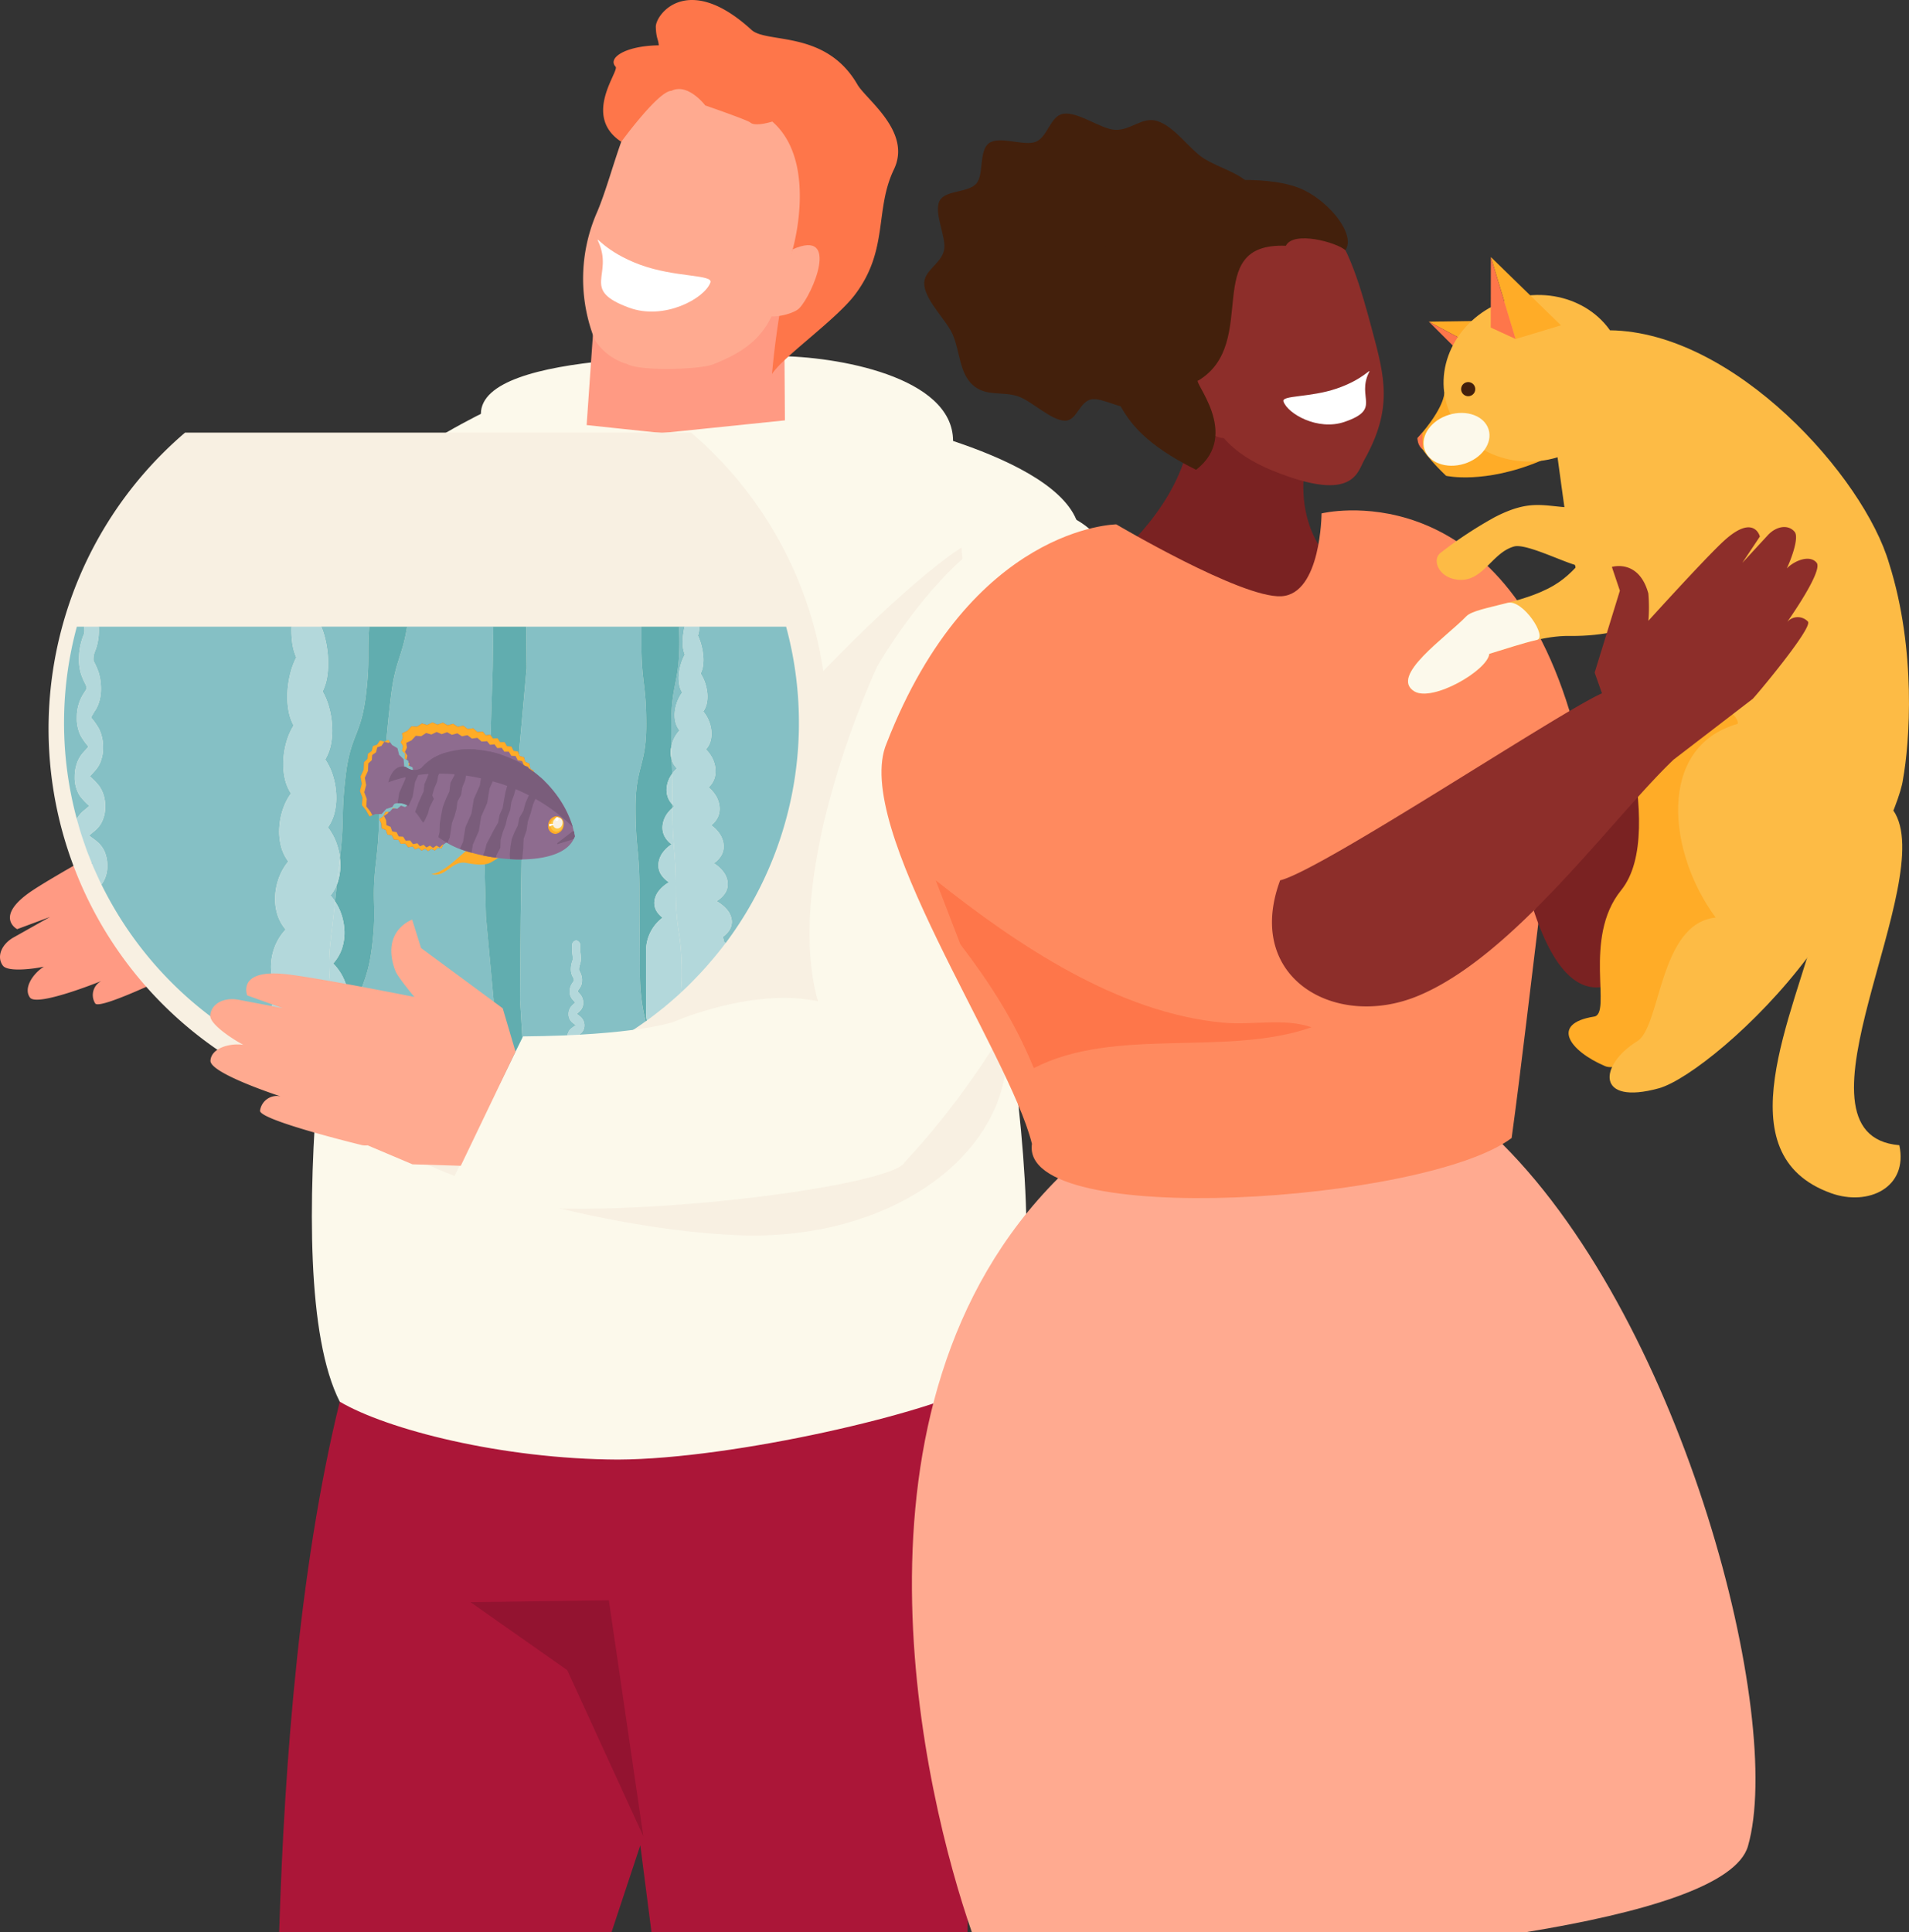<svg xmlns="http://www.w3.org/2000/svg" width="341.563" height="345.69" viewBox="0 0 341.563 345.69">
  <rect x="0" y="0" width="341.563" height="345.69" fill="#333333" stroke="none"/>
  <defs>
    <style>
      .cls-1 {
        fill: #fcf9eb;
      }

      .cls-2 {
        fill: #ab1638;
      }

      .cls-3 {
        fill: #931330;
      }

      .cls-4 {
        fill: #ff9a83;
      }

      .cls-5 {
        fill: #ffaa90;
      }

      .cls-6 {
        fill: #fe764a;
      }

      .cls-7 {
        fill: #fff;
      }

      .cls-8 {
        fill: #f8f0e2;
      }

      .cls-9 {
        fill: #8e6c8f;
      }

      .cls-10 {
        fill: #85c0c5;
      }

      .cls-11 {
        fill: #61adaf;
      }

      .cls-12 {
        fill: #b3d8db;
      }

      .cls-13 {
        fill: #ffac27;
      }

      .cls-14 {
        fill: #7a5d7b;
      }

      .cls-15 {
        fill: #fcc543;
      }

      .cls-16 {
        fill: #7a2222;
      }

      .cls-17 {
        fill: #ff8a5f;
      }

      .cls-18 {
        fill: #43200c;
      }

      .cls-19 {
        fill: #8d2e2a;
      }

      .cls-20 {
        fill: #fdbb45;
      }
    </style>
  </defs>
  <g id="Gruppe_216" data-name="Gruppe 216" transform="translate(-36.219 -26.921)">
    <g id="Gruppe_197" data-name="Gruppe 197" transform="translate(36.219 26.921)">
      <path id="Pfad_428" data-name="Pfad 428" class="cls-1" d="M535.309,303.108c0,11.572,42.56,31.575,53.012,31.575s31.47-15.153,31.47-26.727-21.017-15.181-31.47-15.181S535.309,291.535,535.309,303.108Z" transform="translate(-449.266 -229.059)"/>
      <g id="Gruppe_176" data-name="Gruppe 176" transform="translate(49.944 242.385)">
        <path id="Pfad_429" data-name="Pfad 429" class="cls-2" d="M587.908,654.119l5.148-15.537,2,15.537h56.536c1.113-49.389,2.19-97.99,2.19-97.99l-66.925,12.016c-19.207-12.247-43.47-24.7-46.793-12.016-7.877,30.086-10.7,67.765-11.624,97.99Z" transform="translate(-528.434 -550.813)"/>
        <path id="Pfad_430" data-name="Pfad 430" class="cls-3" d="M646.267,656.466l-13.615-29.712-17.307-12.161,24.754-.333Z" transform="translate(-581.106 -570.326)"/>
      </g>
      <g id="Gruppe_182" data-name="Gruppe 182" transform="translate(104.334)">
        <g id="Gruppe_177" data-name="Gruppe 177" transform="translate(0.345 51.689)">
          <path id="Pfad_431" data-name="Pfad 431" class="cls-4" d="M614.507,302.241l-16.4,9.4-19.39-7.727,1.471-21.106,34.129-7.387Z" transform="translate(-578.721 -275.423)"/>
        </g>
        <g id="Gruppe_181" data-name="Gruppe 181" transform="translate(0)">
          <g id="Gruppe_178" data-name="Gruppe 178" transform="translate(0 13.564)">
            <path id="Pfad_432" data-name="Pfad 432" class="cls-5" d="M606.23,256.127c1.807-7.033,7.046-17.465,5.737-22.98-1.517-6.417-7.651-9.031-13.062-10.866s-11.875-3.476-16.978.7c-4.382,3.588-6.558,15.057-9.4,21.739a29.631,29.631,0,0,0-.417,22.9,10.225,10.225,0,0,0,5.8,4.322c2.323,1.294,12.932,1,15.374.041C601.543,268.721,603.929,265.121,606.23,256.127Z" transform="translate(-570.015 -220.366)"/>
          </g>
          <g id="Gruppe_180" data-name="Gruppe 180" transform="translate(3.581)">
            <g id="Gruppe_179" data-name="Gruppe 179">
              <path id="Pfad_433" data-name="Pfad 433" class="cls-6" d="M601.536,231.083c3.241-6.752-4.968-12.472-6.531-15.179-5.675-9.822-16.223-7.284-18.948-9.775-11.434-10.46-17.2-2.749-17.128-.516.073,2.113.458,2.16.532,3.276-5.974.08-9.209,2.254-7.728,3.82.731.773-6.046,8.793,1.021,13.439,0,0,6.632-9.111,8.963-9.12,2.973-1.471,6.056,2.611,6.056,2.611s7.579,2.62,8.066,3.061c.884.805,3.93-.172,3.93-.172,8.247,7.169,3.648,22.861,3.648,22.861a152.231,152.231,0,0,0-3.7,22.321c1.839-2.989,11.411-9.683,14.836-14.2C600.641,245.474,598.041,238.344,601.536,231.083Z" transform="translate(-549.506 -200.778)"/>
            </g>
          </g>
          <path id="Pfad_434" data-name="Pfad 434" class="cls-5" d="M573.729,264.869c8.595-3.823,3.549,8.134,1.182,10.539-.866.885-3.725,1.629-5.115,1.431Z" transform="translate(-536.237 -220.258)"/>
        </g>
        <path id="Pfad_435" data-name="Pfad 435" class="cls-7" d="M618.151,270.372c-1.06,2.883-8.278,6.806-14.548,4.5-8.834-3.248-2.674-5.695-5.533-11.884-.574-1.239,1.231,1.89,7.5,4.2S618.692,268.9,618.151,270.372Z" transform="translate(-595.379 -219.824)"/>
      </g>
      <path id="Pfad_436" data-name="Pfad 436" class="cls-8" d="M658.284,397.92c6.04-16.577,18.4-57.133,20.067-62.84,8.348,7.512,19.469,43.69,24.294,53.307-1.918,11.739-8.408,31.951-16.243,32.091C671.772,437.092,658.284,397.92,658.284,397.92Z" transform="translate(-617.274 -242.081)"/>
      <path id="Pfad_437" data-name="Pfad 437" class="cls-4" d="M731.631,404.042l-4.171-2.662s-2.873,4.831,3.333,8.318a31.4,31.4,0,0,0,5.234,1.289s-14.651,8.062-18.844,10.9c-6.818,4.607-2.6,6.825-2.6,6.825l5.878-2.183-6.488,3.645c-2.237,1.254-3.1,3.517-1.936,5.07.88,1.175,5.559.582,7.341.172-2.034,1.286-3.714,3.912-2.489,5.541,1.272,1.7,12.743-2.962,12.743-2.962A2.831,2.831,0,0,0,728.553,442c.9,1.33,16.714-6.548,16.714-6.548a3.193,3.193,0,0,0,.715-.566l7.735-2.386,6.31-4.99-.977-17.568-10.559-6.977Z" transform="translate(-711.517 -262.472)"/>
      <g id="Gruppe_186" data-name="Gruppe 186" transform="translate(55.802 74.049)">
        <g id="Gruppe_184" data-name="Gruppe 184">
          <g id="Gruppe_183" data-name="Gruppe 183">
            <path id="Pfad_438" data-name="Pfad 438" class="cls-1" d="M622.593,386.193s17.623-52.528,17.639-59.529c-5.205-12.635-40.889-18.95-40.889-18.95l-33.277,3.43-32.383-3.43s-19.76,9.592-24.967,18.95c.016,7,.823,59.529.823,59.529s-12.948,74.985-1.111,98.251c8.414,4.963,28.925,10.273,49.782,10.361,20.857-.087,56.3-8.475,64.715-13.439C641.954,475.723,622.593,386.193,622.593,386.193Z" transform="translate(-503.442 -307.714)"/>
          </g>
          <path id="Pfad_439" data-name="Pfad 439" class="cls-8" d="M630.411,342.255C616.322,351.3,574.695,393.646,571.2,414.9c-1.435,8.71-50.3,20.434-49.6,29.317,12.484,12.483,50.155,20.677,70.2,21.108,25.081.539,44.894-13.057,46.625-30.425Z" transform="translate(-514.192 -318.337)"/>
        </g>
        <g id="Gruppe_185" data-name="Gruppe 185" transform="translate(44.326 9.888)">
          <rect id="Rechteck_39" data-name="Rechteck 39" class="cls-9" width="3.37" height="34.264" transform="translate(0)"/>
          <rect id="Rechteck_40" data-name="Rechteck 40" class="cls-9" width="3.37" height="34.264" transform="translate(27.522 1.966)"/>
        </g>
      </g>
      <g id="Gruppe_195" data-name="Gruppe 195" transform="translate(8.689 77.401)">
        <g id="Gruppe_188" data-name="Gruppe 188" transform="translate(0)">
          <path id="Pfad_440" data-name="Pfad 440" class="cls-8" d="M592.148,312.555h90.546a69.694,69.694,0,1,1-90.546,0Z" transform="translate(-567.726 -312.555)"/>
          <g id="Gruppe_187" data-name="Gruppe 187" transform="translate(2.77 34.719)">
            <path id="Pfad_441" data-name="Pfad 441" class="cls-10" d="M709.053,472.278q1.315.667,2.662,1.272Q710.367,472.942,709.053,472.278Z" transform="translate(-672.959 -396.396)"/>
            <path id="Pfad_442" data-name="Pfad 442" class="cls-10" d="M606.719,364.294a9.613,9.613,0,0,0-.035,1.872,5.044,5.044,0,0,0,.358,1.524c-.022.039-.044.081-.068.124a8.178,8.178,0,0,0-.566,1.326,9.369,9.369,0,0,0-.422,1.942,6.854,6.854,0,0,0,.033,1.872,4.219,4.219,0,0,0,.548,1.524c-.029.039-.06.08-.093.125a6.568,6.568,0,0,0-.725,1.325,7.182,7.182,0,0,0-.5,1.943,5.489,5.489,0,0,0,.1,1.871,3.9,3.9,0,0,0,.742,1.525c-.039.039-.078.081-.118.123a6.111,6.111,0,0,0-.888,1.327,6.009,6.009,0,0,0-.466,1.435c-.015-1.061-.025-2.305-.025-3.91,0-7.406,1.459-7.406,1.459-14.814,0-1.05-.035-1.939-.091-2.735h1.029A14.684,14.684,0,0,0,606.719,364.294Z" transform="translate(-495.955 -362.694)"/>
            <path id="Pfad_443" data-name="Pfad 443" class="cls-10" d="M607.6,398.6c-.045.039-.091.082-.137.124a6.247,6.247,0,0,0-.74.877c-.023-.91-.049-1.726-.071-2.624.009.031.01.068.019.1A3.842,3.842,0,0,0,607.6,398.6Z" transform="translate(-497.943 -373.237)"/>
            <path id="Pfad_444" data-name="Pfad 444" class="cls-10" d="M607.681,408.979c-.053.041-.106.08-.16.125s-.118.112-.174.161c0-.024,0-.044,0-.069,0-.193,0-.359,0-.54C607.456,408.774,607.57,408.882,607.681,408.979Z" transform="translate(-498.495 -376.829)"/>
            <path id="Pfad_445" data-name="Pfad 445" class="cls-10" d="M609.75,460.36c-.19.159-.379.319-.571.477.077-.064.15-.133.227-.2C609.521,460.545,609.637,460.454,609.75,460.36Z" transform="translate(-501.836 -392.731)"/>
            <path id="Pfad_446" data-name="Pfad 446" class="cls-10" d="M579.6,418.2a4.493,4.493,0,0,0,1.087-1.051,2.785,2.785,0,0,0,.525-1.944,3.586,3.586,0,0,0-.841-1.872,6.738,6.738,0,0,0-1.892-1.523c.066-.039.132-.082.2-.124a4.55,4.55,0,0,0,1.352-1.326,3,3,0,0,0,.449-1.942,3.866,3.866,0,0,0-.774-1.872,6.336,6.336,0,0,0-1.7-1.523c.058-.04.118-.082.177-.127a4.178,4.178,0,0,0,1.19-1.324,3.259,3.259,0,0,0,.375-1.942,4.207,4.207,0,0,0-.7-1.873,6.072,6.072,0,0,0-1.514-1.523c.051-.04.1-.081.154-.124a3.975,3.975,0,0,0,1.03-1.325,3.652,3.652,0,0,0,.3-1.944,4.722,4.722,0,0,0-.637-1.872,5.848,5.848,0,0,0-1.322-1.522l.13-.125a3.846,3.846,0,0,0,.868-1.324,4.164,4.164,0,0,0,.227-1.944,5.388,5.388,0,0,0-.567-1.871,5.925,5.925,0,0,0-1.134-1.523c.036-.041.072-.082.108-.126a3.817,3.817,0,0,0,.706-1.325,4.951,4.951,0,0,0,.155-1.942,6.411,6.411,0,0,0-.5-1.87,6.159,6.159,0,0,0-.943-1.526c.028-.039.057-.081.086-.124a3.981,3.981,0,0,0,.543-1.324,6.053,6.053,0,0,0,.083-1.944,8.3,8.3,0,0,0-.434-1.871,7.012,7.012,0,0,0-.755-1.523c.022-.043.042-.082.064-.127a4.615,4.615,0,0,0,.382-1.324,7.978,7.978,0,0,0,.007-1.944,11.6,11.6,0,0,0-.365-1.87,9.878,9.878,0,0,0-.563-1.525c.014-.04.026-.082.039-.126a5.73,5.73,0,0,0,.22-1.325c0-.044,0-.1,0-.147h15.528a65.758,65.758,0,0,1-10.824,56.613c-.084-.062-.17-.122-.255-.179A7.582,7.582,0,0,0,579.6,418.2Z" transform="translate(-461.749 -362.694)"/>
            <path id="Pfad_447" data-name="Pfad 447" class="cls-10" d="M650.38,480.726c.522-.1,1.047-.191,1.565-.3C651.427,480.534,650.9,480.629,650.38,480.726Z" transform="translate(-572.56 -398.901)"/>
            <path id="Pfad_448" data-name="Pfad 448" class="cls-10" d="M759.048,418.01c.214.631.427,1.264.66,1.886C759.475,419.274,759.262,418.641,759.048,418.01Z" transform="translate(-755.57 -379.706)"/>
            <path id="Pfad_449" data-name="Pfad 449" class="cls-10" d="M755.461,426.523c.27.6.539,1.2.824,1.787C756,427.721,755.731,427.121,755.461,426.523Z" transform="translate(-749.664 -382.324)"/>
            <path id="Pfad_450" data-name="Pfad 450" class="cls-10" d="M757.353,422.319c.241.613.481,1.229.741,1.833C757.833,423.548,757.594,422.932,757.353,422.319Z" transform="translate(-752.783 -381.031)"/>
            <path id="Pfad_451" data-name="Pfad 451" class="cls-10" d="M602.176,454.642c.259-.256.51-.52.763-.781C602.686,454.122,602.435,454.386,602.176,454.642Z" transform="translate(-490.175 -390.732)"/>
            <path id="Pfad_452" data-name="Pfad 452" class="cls-10" d="M606.019,458.313c.269-.237.541-.471.8-.711C606.56,457.842,606.288,458.076,606.019,458.313Z" transform="translate(-496.72 -391.882)"/>
            <path id="Pfad_453" data-name="Pfad 453" class="cls-10" d="M599.277,451.6q.381-.413.757-.833Q599.659,451.186,599.277,451.6Z" transform="translate(-485.262 -389.78)"/>
            <path id="Pfad_454" data-name="Pfad 454" class="cls-10" d="M596.581,448.36c.206-.247.416-.489.618-.736C597,447.872,596.787,448.114,596.581,448.36Z" transform="translate(-480.56 -388.814)"/>
            <path id="Pfad_455" data-name="Pfad 455" class="cls-10" d="M694.152,374.833c-.865,7.358-2.769,7.134-3.633,14.491s-.172,7.441-1.03,14.765a11.723,11.723,0,0,0-.646-2.74,10.166,10.166,0,0,0-1.514-2.733c.053-.071.1-.145.154-.223a8.053,8.053,0,0,0,1.029-2.376,11.286,11.286,0,0,0,.3-3.482,13.338,13.338,0,0,0-.636-3.355,10.956,10.956,0,0,0-1.322-2.73c.044-.071.087-.146.13-.223a8.594,8.594,0,0,0,.868-2.376,13.036,13.036,0,0,0,.228-3.482,15.885,15.885,0,0,0-.568-3.355,12.194,12.194,0,0,0-1.134-2.732c.036-.072.073-.146.109-.224a9.485,9.485,0,0,0,.706-2.376,15.627,15.627,0,0,0,.155-3.482,19.353,19.353,0,0,0-.5-3.355,15.6,15.6,0,0,0-.691-2.153h8.586C694.357,367.532,694.9,368.5,694.152,374.833Z" transform="translate(-640.13 -362.694)"/>
            <path id="Pfad_456" data-name="Pfad 456" class="cls-10" d="M646.082,479.754c.469-.111.942-.214,1.406-.334C647.024,479.54,646.551,479.644,646.082,479.754Z" transform="translate(-565.127 -398.592)"/>
            <path id="Pfad_457" data-name="Pfad 457" class="cls-10" d="M612.4,463.739c.359-.265.715-.535,1.069-.806C613.116,463.2,612.76,463.474,612.4,463.739Z" transform="translate(-507.786 -393.522)"/>
            <path id="Pfad_458" data-name="Pfad 458" class="cls-10" d="M610.576,461.387c-.047.037-.1.074-.143.114.019-.017.037-.033.057-.048S610.547,461.409,610.576,461.387Z" transform="translate(-503.529 -393.046)"/>
            <path id="Pfad_459" data-name="Pfad 459" class="cls-10" d="M632.669,475.149c.267-.11.533-.219.8-.334C633.2,474.93,632.936,475.039,632.669,475.149Z" transform="translate(-541.817 -397.176)"/>
            <path id="Pfad_460" data-name="Pfad 460" class="cls-10" d="M694.528,431.275c.058-.072.119-.147.179-.225a7.622,7.622,0,0,0,.962-1.737c-.125,1.14-.226,2.071-.328,3.025A9.519,9.519,0,0,0,694.528,431.275Z" transform="translate(-646.854 -383.182)"/>
            <path id="Pfad_461" data-name="Pfad 461" class="cls-10" d="M699.218,478.225c-.621-.186-1.235-.385-1.848-.588.244.082.5.147.746.226C698.485,477.98,698.847,478.115,699.218,478.225Z" transform="translate(-652.372 -398.044)"/>
            <path id="Pfad_462" data-name="Pfad 462" class="cls-10" d="M693.638,479.761c-.605-.144-1.212-.282-1.811-.442.331.087.672.15,1,.233C693.1,479.619,693.367,479.7,693.638,479.761Z" transform="translate(-642.953 -398.561)"/>
            <path id="Pfad_463" data-name="Pfad 463" class="cls-10" d="M695.849,478.994l-.469-.134c.069.02.139.035.209.055C695.676,478.94,695.76,478.969,695.849,478.994Z" transform="translate(-647.624 -398.42)"/>
            <path id="Pfad_464" data-name="Pfad 464" class="cls-10" d="M690.257,480.5c-.548-.109-1.089-.234-1.633-.356a.184.184,0,0,1,.006-.021C689.173,480.244,689.708,480.389,690.257,480.5Z" transform="translate(-637.354 -398.808)"/>
            <path id="Pfad_465" data-name="Pfad 465" class="cls-10" d="M654.16,434.234c.868-7.357,2.612-7.152,3.477-14.51s-.193-7.482.675-14.84.26-7.428,1.125-14.786.66-7.382,1.526-14.74c.784-6.661,2.044-7.17,2.918-12.665H679.3l-.1,7.439-.467,14.817-1.152,14.816.411,14.816,1.359,14.818v14.818l-.067.487a65.508,65.508,0,0,1-23.733-.3C655.387,441.473,653.581,439.174,654.16,434.234Zm14.369,3.9a3.023,3.023,0,1,0-3.025-3.023A3.022,3.022,0,0,0,668.529,438.134Z" transform="translate(-602.497 -362.694)"/>
            <path id="Pfad_466" data-name="Pfad 466" class="cls-10" d="M705.671,476.541c-1.653-.564-3.279-1.186-4.868-1.877,1.589.69,3.22,1.3,4.873,1.865Z" transform="translate(-661.206 -397.13)"/>
            <path id="Pfad_467" data-name="Pfad 467" class="cls-10" d="M760.544,413.637c.184.641.367,1.283.568,1.915C760.911,414.919,760.728,414.278,760.544,413.637Z" transform="translate(-758.011 -378.361)"/>
            <path id="Pfad_468" data-name="Pfad 468" class="cls-10" d="M708.261,405.463c0-.069,0-.184-.008-.332a6.315,6.315,0,0,0-.461-2.133,4.789,4.789,0,0,0-1.322-1.8c-.541-.471-1.082-.817-1.467-1.129.262-.239.611-.53.975-.822a5.343,5.343,0,0,0,1.131-1.3,5.964,5.964,0,0,0,.769-3.057c0-.094,0-.228-.011-.4a6.16,6.16,0,0,0-.976-3.169,12.373,12.373,0,0,0-1.669-1.775.745.745,0,0,1-.07-.071c.2-.249.553-.616.966-1.082a5.339,5.339,0,0,0,.872-1.394,6.859,6.859,0,0,0,.508-2.674c0-.1,0-.242-.01-.4a7.354,7.354,0,0,0-.719-2.958,11.891,11.891,0,0,0-1.256-1.816,1.773,1.773,0,0,1-.119-.191.554.554,0,0,1,.051-.2,14.438,14.438,0,0,1,.749-1.244,6.379,6.379,0,0,0,.62-1.445,8.115,8.115,0,0,0,.306-2.272c0-.134,0-.3-.012-.479a9.618,9.618,0,0,0-.444-2.551,13.889,13.889,0,0,0-.805-1.82c-.118-.316-.073-.124-.093-.382,0-.023,0-.073,0-.147a3.7,3.7,0,0,1,.311-1.384,9.831,9.831,0,0,0,.661-3.653c0-.211,0-.443-.017-.689h34.489a16.884,16.884,0,0,0,.122,2.779,10,10,0,0,0,.74,2.731c-.037.07-.076.147-.116.224a13.408,13.408,0,0,0-.888,2.376,17.244,17.244,0,0,0-.57,3.482,14.265,14.265,0,0,0,.169,3.351,8.858,8.858,0,0,0,.928,2.733c-.045.072-.091.148-.136.224a11.475,11.475,0,0,0-1.051,2.376,14.435,14.435,0,0,0-.643,3.483,12.221,12.221,0,0,0,.236,3.354,8.211,8.211,0,0,0,1.12,2.73c-.055.072-.106.147-.163.223a10.679,10.679,0,0,0-1.21,2.378,12.457,12.457,0,0,0-.715,3.48,10.586,10.586,0,0,0,.3,3.355,7.8,7.8,0,0,0,1.309,2.732c-.06.072-.121.146-.184.226a9.937,9.937,0,0,0-1.372,2.375,11.1,11.1,0,0,0-.791,3.482,9.561,9.561,0,0,0,.373,3.354,7.588,7.588,0,0,0,1.5,2.732c-.069.071-.138.146-.206.224a9.622,9.622,0,0,0-1.534,2.375,9.884,9.884,0,0,0-.864,3.482,8.574,8.574,0,0,0,.44,3.356,7.665,7.665,0,0,0,1.019,1.936c-1.705,2.27-2.843,5.914-2.944,10.061A66,66,0,0,1,707.2,408.814a4.581,4.581,0,0,0,.4-.588A5.683,5.683,0,0,0,708.261,405.463Z" transform="translate(-700.513 -362.694)"/>
            <path id="Pfad_469" data-name="Pfad 469" class="cls-10" d="M762.134,363.134c0,.1.007.173.007.249a2.082,2.082,0,0,1-.22.974,11.371,11.371,0,0,0-.744,3.659v.033c0,.156-.011.325-.011.519a8.681,8.681,0,0,0,.368,2.592,12.618,12.618,0,0,0,.8,1.841,1.648,1.648,0,0,1,.18.739l0,.039v.032c-.026.111-.3.5-.715,1.175a7.768,7.768,0,0,0-1.009,3.636v.033h0c0,.116-.008.248-.008.4a7.032,7.032,0,0,0,.643,3.057,11.24,11.24,0,0,0,1.254,1.83,2.233,2.233,0,0,1,.16.251c-.186.254-.6.645-1.072,1.21a5.644,5.644,0,0,0-.83,1.372,7.2,7.2,0,0,0-.527,2.449v.018l0,.038c0,.068-.005.174-.005.319a6.054,6.054,0,0,0,.9,3.34,11.66,11.66,0,0,0,1.667,1.777c.013.015.028.029.042.045-.253.236-.617.544-1,.849a5.617,5.617,0,0,0-1.142,1.3c-.033.051-.067.109-.1.167a65.79,65.79,0,0,1,.012-34.38H762.1C762.113,362.827,762.125,362.958,762.134,363.134Z" transform="translate(-758.494 -362.694)"/>
            <path id="Pfad_470" data-name="Pfad 470" class="cls-10" d="M614.864,414.586l.208-14.818-.483-14.815,1.339-14.816-.065-7.443h20.582v2.729c0,7.409.881,7.409.881,14.818s-1.915,7.408-1.915,14.817.7,7.408.7,14.815.075,7.409.075,14.819a35,35,0,0,0,1.019,8.622,65.7,65.7,0,0,1-12.186,6.924c-.094-.042-.187-.083-.269-.125l-.036-.017c.217-.12.508-.249.8-.423a1.956,1.956,0,0,0,.729-.708,1.744,1.744,0,0,0,.22-.858c0-.046,0-.083,0-.113v-.018a1.832,1.832,0,0,0-.47-1.121,2.7,2.7,0,0,0-.637-.5c-.213-.116-.416-.235-.558-.325a.1.1,0,0,0,.024-.018,5.759,5.759,0,0,0,.929-.681,1.817,1.817,0,0,0,.5-1.28c0-.056,0-.1,0-.122v-.022a2.057,2.057,0,0,0-.294-.938,2.249,2.249,0,0,0-.463-.526c-.264-.217-.494-.367-.6-.464a1.094,1.094,0,0,1,.089-.1,4.687,4.687,0,0,0,.7-.7,2.022,2.022,0,0,0,.358-1.172c0-.06,0-.11,0-.154v-.012a2.352,2.352,0,0,0-.562-1.395,5.411,5.411,0,0,1-.4-.451v0c0-.009,0-.008,0-.008v-.018a.508.508,0,0,1,.1-.283,4.256,4.256,0,0,0,.45-.706,2.364,2.364,0,0,0,.2-.992c0-.074,0-.14,0-.2v-.013a3.236,3.236,0,0,0-.416-1.4c-.127-.258-.108-.181-.122-.373,0-.029,0-.057,0-.1a2.339,2.339,0,0,1,.138-.674,3.524,3.524,0,0,0,.195-1.167c0-.116,0-.229-.012-.354-.028-.42-.067-.7-.091-.9a3.427,3.427,0,0,1-.035-.485c0-.117,0-.271.019-.484a.884.884,0,0,0-.652-1c-.022,0-.043,0-.064,0a.817.817,0,0,0-.717.836c-.019.255-.026.463-.026.65a5.621,5.621,0,0,0,.053.773c.027.215.054.414.078.769.006.082.008.148.008.2a1.179,1.179,0,0,1-.087.47,4.538,4.538,0,0,0-.24,1.2c-.006.093-.01.181-.01.263a2.777,2.777,0,0,0,.37,1.4,1.076,1.076,0,0,1,.173.53c0,.029,0,.047,0,.056-.011.1.014.026-.053.147a5.008,5.008,0,0,0-.449.7,2.667,2.667,0,0,0-.247.978c-.005.07-.007.133-.007.185a2.212,2.212,0,0,0,.17.87,2.149,2.149,0,0,0,.345.554,5.864,5.864,0,0,1,.419.477.17.17,0,0,1,.029.076.822.822,0,0,1-.068.073,5.009,5.009,0,0,0-.7.7,2.164,2.164,0,0,0-.4,1.134c0,.061,0,.114,0,.154a1.933,1.933,0,0,0,.282,1.026,2.131,2.131,0,0,0,.486.533c.23.181.431.32.539.415a.463.463,0,0,1-.039.028,6.193,6.193,0,0,0-.931.679,1.92,1.92,0,0,0-.546,1.215c-.005.065-.005.117-.005.152a1.764,1.764,0,0,0,.429,1.172,2.557,2.557,0,0,0,.63.5c.2.114.4.226.544.316-.215.12-.517.253-.818.433a2.107,2.107,0,0,0-.737.692,1.774,1.774,0,0,0-.257.818,1.132,1.132,0,0,0-.006.128,1.711,1.711,0,0,0,.224.845A65.042,65.042,0,0,1,615.6,443.5l-.854-14.1Z" transform="translate(-533.157 -362.694)"/>
            <path id="Pfad_471" data-name="Pfad 471" class="cls-11" d="M610,461.283c.1-.08.2-.154.3-.234C610.2,461.129,610.1,461.2,610,461.283Z" transform="translate(-502.957 -392.942)"/>
            <path id="Pfad_472" data-name="Pfad 472" class="cls-11" d="M614.661,464.454c-.076.055-.147.114-.223.169a.1.1,0,0,1,0-.016l.224-.161Z" transform="translate(-510.386 -393.987)"/>
            <path id="Pfad_473" data-name="Pfad 473" class="cls-11" d="M605.745,457.254c-.033.033-.069.06-.1.089l.1-.1Z" transform="translate(-495.382 -391.773)"/>
            <path id="Pfad_474" data-name="Pfad 474" class="cls-11" d="M610.285,460.764c-.078.064-.15.134-.227.2-.1.08-.2.154-.3.234-.028.022-.059.043-.085.065C609.88,461.1,610.083,460.93,610.285,460.764Z" transform="translate(-502.714 -392.855)"/>
            <path id="Pfad_475" data-name="Pfad 475" class="cls-11" d="M606.723,409.872c0-7.407-.7-7.407-.7-14.815s1.915-7.409,1.915-14.817-.881-7.409-.881-14.818v-2.729h6.722c.056.8.091,1.684.091,2.735,0,7.409-1.459,7.409-1.459,14.814,0,1.605.01,2.849.025,3.91-.035.17-.085.339-.1.508a4.541,4.541,0,0,0,.149,1.772c.021.9.048,1.714.071,2.624a4.686,4.686,0,0,0-.309.449,4.972,4.972,0,0,0-.643,1.944,3.864,3.864,0,0,0,.236,1.87,3.787,3.787,0,0,0,.78,1.2c0,.181,0,.348,0,.54,0,.024,0,.044,0,.069a5.567,5.567,0,0,0-1.038,1.164,4.456,4.456,0,0,0-.715,1.941,3.452,3.452,0,0,0,.3,1.874,4.153,4.153,0,0,0,1.31,1.524c-.061.039-.123.081-.186.125a6.01,6.01,0,0,0-1.372,1.325,4.034,4.034,0,0,0-.789,1.942,3.12,3.12,0,0,0,.372,1.871,4.475,4.475,0,0,0,1.5,1.526c-.067.037-.136.08-.2.123a6.376,6.376,0,0,0-1.536,1.326,3.741,3.741,0,0,0-.863,1.942,2.871,2.871,0,0,0,.439,1.87,4.3,4.3,0,0,0,1.019,1.082,7.389,7.389,0,0,0-2.955,5.95V431.7a7.524,7.524,0,0,0,.139,1.451l-.224.161a35,35,0,0,1-1.019-8.622C606.8,417.281,606.723,417.281,606.723,409.872Z" transform="translate(-503.768 -362.694)"/>
            <path id="Pfad_476" data-name="Pfad 476" class="cls-11" d="M694.442,479.054c.217.06.431.127.649.184C694.873,479.181,694.659,479.114,694.442,479.054Z" transform="translate(-646.217 -398.48)"/>
            <path id="Pfad_477" data-name="Pfad 477" class="cls-11" d="M700.039,477.392l.008-.017q.266.092.534.181C700.4,477.5,700.216,477.451,700.039,477.392Z" transform="translate(-655.582 -397.963)"/>
            <path id="Pfad_478" data-name="Pfad 478" class="cls-11" d="M688.559,480.7c-.05-.009-.1-.023-.146-.032l.144.024Z" transform="translate(-635.511 -398.975)"/>
            <path id="Pfad_479" data-name="Pfad 479" class="cls-11" d="M694.905,479.435c-.332-.083-.673-.145-1-.233-.219-.057-.432-.123-.65-.184-.089-.025-.173-.055-.26-.08C693.624,479.116,694.265,479.276,694.905,479.435Z" transform="translate(-645.027 -398.444)"/>
            <path id="Pfad_480" data-name="Pfad 480" class="cls-11" d="M679.844,441.207a8.685,8.685,0,0,0-.908-3.354,9.531,9.531,0,0,0-1.177-1.783q-.1-.854-.259-1.664a7.414,7.414,0,0,0,1.088-1.884,8.156,8.156,0,0,0,.523-3.482,9.454,9.454,0,0,0-2.734-6.085c.066-.073.133-.147.2-.224a7.544,7.544,0,0,0,1.352-2.377,8.939,8.939,0,0,0,.45-3.482,10.5,10.5,0,0,0-.773-3.354,10.224,10.224,0,0,0-.893-1.668c.1-.954.2-1.885.328-3.025.081-.2.159-.412.227-.638a9.972,9.972,0,0,0,.377-3.484c-.011-.2-.037-.408-.06-.613.859-7.324.166-7.418,1.03-14.765s2.768-7.133,3.633-14.491c.747-6.334.2-7.3.589-12.139h6.772c-.874,5.5-2.134,6-2.918,12.665-.866,7.358-.66,7.382-1.526,14.74s-.26,7.429-1.125,14.786.191,7.483-.675,14.84-2.609,7.153-3.477,14.51c-.58,4.939,1.226,7.238,1.384,10.174l-.144-.024c-.549-.109-1.084-.255-1.627-.377A7.651,7.651,0,0,0,679.844,441.207Z" transform="translate(-628.226 -362.694)"/>
            <path id="Pfad_481" data-name="Pfad 481" class="cls-11" d="M700.242,477.777c-.247-.079-.5-.144-.746-.226q-.268-.089-.534-.181l0-.012Q699.6,477.574,700.242,477.777Z" transform="translate(-654.497 -397.958)"/>
            <path id="Pfad_482" data-name="Pfad 482" class="cls-11" d="M648.113,480.264c.527-.11,1.048-.239,1.57-.361C649.161,480.026,648.64,480.154,648.113,480.264Z" transform="translate(-568.728 -398.741)"/>
            <path id="Pfad_483" data-name="Pfad 483" class="cls-11" d="M646.046,479.389l-.081.02.081-.024Z" transform="translate(-563.603 -398.582)"/>
            <path id="Pfad_484" data-name="Pfad 484" class="cls-11" d="M652.64,481.059l0-.014c.348-.059.695-.122,1.041-.186C653.334,480.923,652.991,481,652.64,481.059Z" transform="translate(-575.863 -399.035)"/>
            <path id="Pfad_485" data-name="Pfad 485" class="cls-11" d="M647.26,429.4,645.9,414.582l-.411-14.816,1.152-14.816.467-14.817.1-7.439h5.908l.065,7.443-1.339,14.816.483,14.815-.208,14.818L652,429.4l.854,14.1-.081.024c-.465.12-.937.224-1.406.334-.522.123-1.043.251-1.57.361s-1.043.2-1.565.3c-.346.064-.692.127-1.041.186l.067-.487Z" transform="translate(-570.414 -362.694)"/>
            <path id="Pfad_486" data-name="Pfad 486" class="cls-12" d="M691.563,480.107c-.2-.045-.384-.1-.581-.15l.585.135Z" transform="translate(-640.297 -398.757)"/>
            <path id="Pfad_487" data-name="Pfad 487" class="cls-12" d="M712.9,471.907a.067.067,0,0,1,0-.017q.263.135.526.269C713.252,472.071,713.071,472,712.9,471.907Z" transform="translate(-677.331 -396.276)"/>
            <path id="Pfad_488" data-name="Pfad 488" class="cls-12" d="M707.84,474.115c.28.127.557.258.84.38C708.4,474.373,708.12,474.242,707.84,474.115Z" transform="translate(-669.083 -396.961)"/>
            <path id="Pfad_489" data-name="Pfad 489" class="cls-12" d="M696.057,478.486c.3.091.607.173.91.259C696.664,478.659,696.358,478.577,696.057,478.486Z" transform="translate(-649.211 -398.305)"/>
            <path id="Pfad_490" data-name="Pfad 490" class="cls-12" d="M697.976,478.639c-.07-.02-.14-.035-.209-.055-.3-.086-.609-.168-.91-.259-.371-.11-.733-.244-1.1-.362C696.49,478.2,697.229,478.43,697.976,478.639Z" transform="translate(-650.01 -398.144)"/>
            <path id="Pfad_491" data-name="Pfad 491" class="cls-12" d="M695.668,426.311a8.575,8.575,0,0,1-.44-3.356,9.887,9.887,0,0,1,.864-3.482,9.622,9.622,0,0,1,1.534-2.375c.068-.078.136-.152.206-.224a7.591,7.591,0,0,1-1.5-2.732,9.566,9.566,0,0,1-.373-3.354,11.1,11.1,0,0,1,.791-3.482,9.941,9.941,0,0,1,1.372-2.375c.063-.08.125-.154.184-.226A7.8,7.8,0,0,1,697,401.974a10.586,10.586,0,0,1-.3-3.355,12.457,12.457,0,0,1,.715-3.48,10.679,10.679,0,0,1,1.21-2.378c.057-.076.108-.151.163-.223a8.209,8.209,0,0,1-1.12-2.73,12.224,12.224,0,0,1-.236-3.354,14.438,14.438,0,0,1,.643-3.483,11.475,11.475,0,0,1,1.051-2.376c.046-.076.091-.152.136-.224a8.858,8.858,0,0,1-.928-2.733,14.262,14.262,0,0,1-.169-3.351,17.253,17.253,0,0,1,.57-3.482,13.418,13.418,0,0,1,.888-2.376c.039-.078.079-.154.116-.224a10,10,0,0,1-.74-2.731,16.891,16.891,0,0,1-.122-2.779H704.2a15.6,15.6,0,0,1,.691,2.153,19.347,19.347,0,0,1,.5,3.355,15.624,15.624,0,0,1-.155,3.482,9.485,9.485,0,0,1-.706,2.376c-.036.078-.073.152-.109.224a12.2,12.2,0,0,1,1.134,2.732,15.893,15.893,0,0,1,.569,3.355,13.046,13.046,0,0,1-.228,3.482,8.6,8.6,0,0,1-.868,2.376c-.044.077-.087.152-.13.223a10.95,10.95,0,0,1,1.322,2.73,13.343,13.343,0,0,1,.636,3.355,11.286,11.286,0,0,1-.3,3.482,8.052,8.052,0,0,1-1.029,2.376c-.051.078-.1.152-.154.223a10.164,10.164,0,0,1,1.514,2.733,11.723,11.723,0,0,1,.646,2.74c0,.011,0,.019,0,.033-.239,2.025-.4,3.484-.541,4.7a7.628,7.628,0,0,1-.962,1.737c-.06.078-.121.153-.179.225a9.512,9.512,0,0,1,.812,1.063c-.185,1.727-.384,3.56-.789,7-.865,7.357.672,7.538-.2,14.9-.507,4.307-2.154,6.139-3.033,8.349-1.653-.565-3.284-1.176-4.873-1.865-.282-.122-.559-.253-.84-.38q-1.348-.608-2.663-1.272c-.176-.089-.351-.179-.526-.269.1-4.147,1.239-7.791,2.944-10.061A7.661,7.661,0,0,1,695.668,426.311Z" transform="translate(-658.174 -362.694)"/>
            <path id="Pfad_492" data-name="Pfad 492" class="cls-12" d="M692.371,479.978a.2.2,0,0,0-.006.021l-.585-.135c-.271-.064-.536-.142-.807-.209C691.437,479.769,691.9,479.872,692.371,479.978Z" transform="translate(-641.095 -398.665)"/>
            <path id="Pfad_493" data-name="Pfad 493" class="cls-12" d="M693.852,426.572c-.068.226-.146.437-.227.638.136-1.218.3-2.677.541-4.7,0-.013,0-.021,0-.033.023.2.048.41.06.613A9.971,9.971,0,0,1,693.852,426.572Z" transform="translate(-644.81 -381.079)"/>
            <path id="Pfad_494" data-name="Pfad 494" class="cls-12" d="M696.138,438.7a8.94,8.94,0,0,1-.45,3.482,7.543,7.543,0,0,1-1.352,2.377c-.065.078-.132.152-.2.224a9.455,9.455,0,0,1,2.734,6.085,8.155,8.155,0,0,1-.523,3.482,7.413,7.413,0,0,1-1.088,1.884q.158.809.259,1.664a9.528,9.528,0,0,1,1.177,1.783,8.685,8.685,0,0,1,.908,3.354,7.649,7.649,0,0,1-.341,2.8c-.467-.105-.934-.208-1.4-.323-.641-.159-1.281-.319-1.913-.5-.747-.208-1.485-.44-2.221-.676q-.642-.2-1.275-.419c.879-2.21,2.526-4.042,3.033-8.349.868-7.359-.67-7.54.2-14.9.4-3.438.6-5.271.789-7a10.221,10.221,0,0,1,.893,1.668A10.5,10.5,0,0,1,696.138,438.7Z" transform="translate(-645.986 -384.526)"/>
            <path id="Pfad_495" data-name="Pfad 495" class="cls-12" d="M758.423,420.734c.136.369.289.732.433,1.1C758.712,421.465,758.559,421.1,758.423,420.734Z" transform="translate(-754.285 -380.544)"/>
            <path id="Pfad_496" data-name="Pfad 496" class="cls-12" d="M760,416.4c.119.375.251.743.376,1.113C760.252,417.146,760.12,416.778,760,416.4Z" transform="translate(-756.899 -379.212)"/>
            <path id="Pfad_497" data-name="Pfad 497" class="cls-12" d="M756.651,424.966c.156.362.326.718.486,1.078C756.976,425.684,756.807,425.328,756.651,424.966Z" transform="translate(-751.34 -381.845)"/>
            <path id="Pfad_498" data-name="Pfad 498" class="cls-12" d="M755.426,429.243c-.024-.046-.043-.094-.066-.14.023.046.048.089.07.135Z" transform="translate(-748.739 -383.118)"/>
            <path id="Pfad_499" data-name="Pfad 499" class="cls-12" d="M761.365,412.355l.007-.012c.081.3.169.6.253.9C761.541,412.943,761.444,412.654,761.365,412.355Z" transform="translate(-759.092 -377.963)"/>
            <path id="Pfad_500" data-name="Pfad 500" class="cls-12" d="M755.446,395.611c.383-.3.747-.613,1-.849-.013-.016-.028-.03-.042-.045a11.66,11.66,0,0,1-1.667-1.777,6.054,6.054,0,0,1-.9-3.34c0-.144,0-.251.006-.319l0-.038v-.018a7.2,7.2,0,0,1,.527-2.449,5.638,5.638,0,0,1,.83-1.372c.472-.566.886-.956,1.072-1.21a2.224,2.224,0,0,0-.16-.251,11.236,11.236,0,0,1-1.254-1.83,7.032,7.032,0,0,1-.643-3.057c0-.152,0-.284.008-.4h0v-.033a7.768,7.768,0,0,1,1.009-3.636c.415-.677.689-1.064.715-1.175v-.032l0-.039a1.649,1.649,0,0,0-.18-.739,12.611,12.611,0,0,1-.8-1.841,8.679,8.679,0,0,1-.368-2.592c0-.194.006-.364.011-.519v-.033a11.369,11.369,0,0,1,.744-3.659,2.084,2.084,0,0,0,.22-.974c0-.075,0-.15-.007-.249-.01-.177-.021-.307-.032-.44h2.6c.012.246.017.478.017.689a9.828,9.828,0,0,1-.661,3.653,3.7,3.7,0,0,0-.311,1.384c0,.074,0,.124,0,.147.02.258-.025.066.093.382a13.9,13.9,0,0,1,.805,1.82,9.618,9.618,0,0,1,.444,2.551c.01.182.012.345.012.479a8.115,8.115,0,0,1-.306,2.272,6.377,6.377,0,0,1-.62,1.445,14.455,14.455,0,0,0-.749,1.244.552.552,0,0,0-.051.2,1.771,1.771,0,0,0,.119.191,11.886,11.886,0,0,1,1.256,1.816,7.354,7.354,0,0,1,.72,2.958c.01.159.01.3.01.4A6.857,6.857,0,0,1,758.4,387a5.338,5.338,0,0,1-.872,1.394c-.413.466-.77.833-.966,1.082a.752.752,0,0,0,.07.071,12.363,12.363,0,0,1,1.669,1.775,6.159,6.159,0,0,1,.976,3.169c.01.169.011.3.011.4a5.965,5.965,0,0,1-.769,3.057,5.344,5.344,0,0,1-1.131,1.3c-.364.292-.713.583-.975.822.385.312.926.658,1.467,1.129A4.79,4.79,0,0,1,759.2,403a6.319,6.319,0,0,1,.461,2.133c.008.148.008.263.008.332a5.684,5.684,0,0,1-.659,2.764,4.606,4.606,0,0,1-.4.588c-.022-.046-.047-.089-.07-.135-.285-.589-.554-1.188-.824-1.787-.161-.36-.33-.716-.486-1.078-.26-.6-.5-1.219-.741-1.833-.144-.366-.3-.728-.433-1.1-.233-.623-.446-1.255-.66-1.886-.125-.37-.257-.738-.376-1.113-.2-.632-.385-1.274-.568-1.915-.084-.3-.172-.6-.253-.9.033-.057.067-.116.1-.167A5.617,5.617,0,0,1,755.446,395.611Z" transform="translate(-751.925 -362.694)"/>
            <path id="Pfad_501" data-name="Pfad 501" class="cls-12" d="M633.827,475.626l-.007-.017c.265-.1.532-.2.794-.312C634.352,475.406,634.092,475.52,633.827,475.626Z" transform="translate(-543.761 -397.324)"/>
            <path id="Pfad_502" data-name="Pfad 502" class="cls-12" d="M632.57,474.681c-.073.033-.148.061-.222.091.072-.03.143-.064.215-.1Z" transform="translate(-540.698 -397.134)"/>
            <path id="Pfad_503" data-name="Pfad 503" class="cls-12" d="M630.283,464.942a1.774,1.774,0,0,1,.257-.818,2.108,2.108,0,0,1,.737-.692c.3-.179.6-.313.818-.433-.145-.089-.34-.2-.544-.316a2.557,2.557,0,0,1-.63-.5,1.764,1.764,0,0,1-.429-1.172c0-.035,0-.087.005-.152a1.921,1.921,0,0,1,.546-1.215,6.188,6.188,0,0,1,.931-.679.475.475,0,0,0,.039-.028c-.108-.1-.31-.235-.539-.415a2.13,2.13,0,0,1-.486-.533,1.932,1.932,0,0,1-.282-1.026c0-.039,0-.093,0-.154a2.164,2.164,0,0,1,.4-1.134,5.009,5.009,0,0,1,.7-.7.822.822,0,0,0,.068-.073.17.17,0,0,0-.029-.076,5.873,5.873,0,0,0-.419-.477,2.149,2.149,0,0,1-.345-.554,2.211,2.211,0,0,1-.17-.87c0-.052,0-.115.007-.185a2.665,2.665,0,0,1,.247-.978,5.006,5.006,0,0,1,.449-.7c.067-.121.042-.049.053-.147,0-.009,0-.027,0-.056a1.076,1.076,0,0,0-.173-.53,2.776,2.776,0,0,1-.37-1.4c0-.082,0-.17.01-.263a4.536,4.536,0,0,1,.24-1.2,1.179,1.179,0,0,0,.087-.47c0-.051,0-.117-.008-.2-.024-.355-.051-.553-.078-.769a5.651,5.651,0,0,1-.053-.773c0-.187.008-.395.026-.65a.817.817,0,0,1,.717-.836c.021,0,.042,0,.064,0a.884.884,0,0,1,.652,1c-.015.213-.019.367-.019.484a3.418,3.418,0,0,0,.035.485c.025.2.063.482.091.9.008.125.013.238.013.354a3.528,3.528,0,0,1-.195,1.167,2.336,2.336,0,0,0-.139.674c0,.039,0,.068,0,.1.014.191,0,.114.122.373a3.235,3.235,0,0,1,.416,1.4v.013c0,.059,0,.125,0,.2a2.366,2.366,0,0,1-.2.992,4.267,4.267,0,0,1-.45.706.507.507,0,0,0-.1.283v.018s0,0,0,.008v0a5.411,5.411,0,0,0,.4.451,2.352,2.352,0,0,1,.562,1.395v.012c0,.044,0,.094,0,.154a2.022,2.022,0,0,1-.358,1.172,4.687,4.687,0,0,1-.7.7,1.094,1.094,0,0,0-.089.1c.1.1.334.247.6.464a2.246,2.246,0,0,1,.463.526,2.056,2.056,0,0,1,.294.938v.022c0,.026,0,.066,0,.122a1.816,1.816,0,0,1-.5,1.28,5.76,5.76,0,0,1-.929.681.1.1,0,0,1-.023.018c.142.09.345.208.558.325a2.7,2.7,0,0,1,.637.5,1.832,1.832,0,0,1,.47,1.121v.018c0,.03,0,.066,0,.113a1.743,1.743,0,0,1-.22.858,1.957,1.957,0,0,1-.729.708c-.289.174-.58.3-.8.423l.036.017c.082.042.175.083.269.125-.072.031-.143.066-.215.1-.264.115-.53.224-.8.334s-.529.208-.794.312a1.711,1.711,0,0,1-.224-.845A1.132,1.132,0,0,1,630.283,464.942Z" transform="translate(-540.442 -387.63)"/>
            <path id="Pfad_504" data-name="Pfad 504" class="cls-12" d="M607.181,459.828c.468-.391.927-.794,1.384-1.2C608.108,459.033,607.649,459.436,607.181,459.828Z" transform="translate(-499.266 -392.198)"/>
            <path id="Pfad_505" data-name="Pfad 505" class="cls-12" d="M604.916,454.989q-.8.8-1.638,1.563v0Q604.11,455.783,604.916,454.989Z" transform="translate(-492.914 -391.079)"/>
            <path id="Pfad_506" data-name="Pfad 506" class="cls-12" d="M610.639,462.508c.409-.314.816-.634,1.22-.957C611.455,461.874,611.048,462.194,610.639,462.508Z" transform="translate(-504.955 -393.097)"/>
            <path id="Pfad_507" data-name="Pfad 507" class="cls-12" d="M614.285,464.1c-.114.082-.225.172-.339.256v-.006c.042-.031.082-.065.124-.1C614.141,464.2,614.214,464.149,614.285,464.1Z" transform="translate(-509.67 -393.88)"/>
            <path id="Pfad_508" data-name="Pfad 508" class="cls-12" d="M605.949,457.386l-.157.15c.048-.045.1-.093.145-.14A.04.04,0,0,0,605.949,457.386Z" transform="translate(-495.689 -391.816)"/>
            <path id="Pfad_509" data-name="Pfad 509" class="cls-12" d="M600.37,453.279q.634-.646,1.251-1.31Q601,452.634,600.37,453.279Z" transform="translate(-487.606 -390.15)"/>
            <path id="Pfad_510" data-name="Pfad 510" class="cls-12" d="M595.814,444.452c-.56.746-1.137,1.476-1.728,2.2q.886-1.081,1.726-2.2Z" transform="translate(-477.447 -387.838)"/>
            <path id="Pfad_511" data-name="Pfad 511" class="cls-12" d="M597.474,450.127c.423-.474.839-.956,1.248-1.44C598.313,449.171,597.9,449.653,597.474,450.127Z" transform="translate(-482.702 -389.141)"/>
            <path id="Pfad_512" data-name="Pfad 512" class="cls-12" d="M608.487,457.4c-.048.046-.1.095-.145.14-.264.24-.536.474-.8.711-.457.4-.916.807-1.384,1.2-.114.094-.23.185-.344.28Q607.179,458.6,608.487,457.4Z" transform="translate(-498.239 -391.82)"/>
            <path id="Pfad_513" data-name="Pfad 513" class="cls-12" d="M613.119,461.481c-.02.016-.039.031-.057.048-.4.323-.811.643-1.22.957-.354.271-.71.541-1.069.806-.071.052-.144.1-.216.152Q611.863,462.495,613.119,461.481Z" transform="translate(-506.157 -393.075)"/>
            <path id="Pfad_514" data-name="Pfad 514" class="cls-12" d="M594.334,424.695c0-7.409-1.064-7.409-1.064-14.816,0-7.384-.605-7.413-.609-14.749.057-.048.118-.116.175-.161s.107-.085.16-.125c-.111-.1-.225-.2-.337-.323,0-2.464-.031-4.088-.064-5.464a6.243,6.243,0,0,1,.74-.877c.046-.042.092-.085.137-.124a3.842,3.842,0,0,1-.929-1.525c-.01-.03-.01-.066-.019-.1-.017-.681-.034-1.421-.046-2.28a6.006,6.006,0,0,1,.466-1.435,6.111,6.111,0,0,1,.888-1.327c.04-.042.079-.084.118-.123a3.9,3.9,0,0,1-.742-1.525,5.484,5.484,0,0,1-.1-1.871,7.182,7.182,0,0,1,.5-1.943,6.565,6.565,0,0,1,.725-1.325c.033-.045.064-.085.093-.125a4.221,4.221,0,0,1-.548-1.524,6.854,6.854,0,0,1-.033-1.872,9.377,9.377,0,0,1,.422-1.942,8.177,8.177,0,0,1,.566-1.326c.024-.043.046-.085.068-.124a5.042,5.042,0,0,1-.358-1.524,9.623,9.623,0,0,1,.035-1.872,14.683,14.683,0,0,1,.275-1.6h2.621c0,.048,0,.1,0,.147a5.732,5.732,0,0,1-.22,1.325c-.013.044-.026.086-.039.126a9.877,9.877,0,0,1,.563,1.525,11.6,11.6,0,0,1,.365,1.87,7.975,7.975,0,0,1-.007,1.944,4.615,4.615,0,0,1-.382,1.324c-.022.045-.042.085-.064.127a7.017,7.017,0,0,1,.755,1.523,8.309,8.309,0,0,1,.433,1.871,6.051,6.051,0,0,1-.083,1.944,3.98,3.98,0,0,1-.543,1.324c-.028.043-.057.084-.086.124a6.159,6.159,0,0,1,.943,1.526,6.413,6.413,0,0,1,.5,1.87,4.951,4.951,0,0,1-.155,1.942,3.818,3.818,0,0,1-.706,1.325c-.036.044-.072.085-.108.126a5.927,5.927,0,0,1,1.134,1.523,5.386,5.386,0,0,1,.567,1.871A4.163,4.163,0,0,1,600.11,390a3.845,3.845,0,0,1-.868,1.324l-.13.125a5.851,5.851,0,0,1,1.322,1.522,4.724,4.724,0,0,1,.637,1.872,3.651,3.651,0,0,1-.3,1.944,3.975,3.975,0,0,1-1.03,1.325c-.05.043-.1.084-.154.124a6.074,6.074,0,0,1,1.514,1.523,4.207,4.207,0,0,1,.7,1.873,3.259,3.259,0,0,1-.375,1.942,4.179,4.179,0,0,1-1.19,1.324c-.058.044-.118.087-.177.127a6.337,6.337,0,0,1,1.7,1.523,3.865,3.865,0,0,1,.773,1.872,3,3,0,0,1-.449,1.942,4.55,4.55,0,0,1-1.352,1.326c-.067.042-.133.085-.2.124a6.739,6.739,0,0,1,1.892,1.523,3.586,3.586,0,0,1,.841,1.872,2.785,2.785,0,0,1-.525,1.944,4.494,4.494,0,0,1-1.087,1.051,7.594,7.594,0,0,1,.26.927c.085.057.17.117.255.179q-.838,1.119-1.726,2.2c-.2.247-.412.49-.618.736-.41.484-.825.966-1.248,1.44q-.375.42-.757.833-.616.665-1.251,1.31c-.253.261-.5.525-.763.781q-.8.795-1.638,1.56A33.532,33.532,0,0,0,594.334,424.695Z" transform="translate(-483.81 -362.694)"/>
            <path id="Pfad_515" data-name="Pfad 515" class="cls-12" d="M614.382,464.316c-.042.033-.082.066-.124.1v-.008C614.3,464.376,614.341,464.347,614.382,464.316Z" transform="translate(-509.983 -393.947)"/>
            <path id="Pfad_516" data-name="Pfad 516" class="cls-12" d="M605.759,457.242v0l-.1.1a.04.04,0,0,1-.012.01C605.682,457.317,605.72,457.279,605.759,457.242Z" transform="translate(-495.395 -391.772)"/>
            <path id="Pfad_517" data-name="Pfad 517" class="cls-12" d="M608.094,405.028a3.863,3.863,0,0,1-.236-1.87,4.974,4.974,0,0,1,.643-1.944,4.665,4.665,0,0,1,.309-.449c.033,1.377.062,3,.064,5.464A3.787,3.787,0,0,1,608.094,405.028Z" transform="translate(-500.026 -374.402)"/>
            <path id="Pfad_518" data-name="Pfad 518" class="cls-12" d="M611.8,439.1a33.551,33.551,0,0,1-.16,3.47c-.039.037-.076.075-.116.109q-1.3,1.2-2.677,2.329c-.2.166-.406.332-.609.5q-1.257,1.013-2.563,1.963c-.041.031-.083.06-.125.09a7.529,7.529,0,0,1-.139-1.451V435.119a7.389,7.389,0,0,1,2.955-5.95,4.3,4.3,0,0,1-1.019-1.082,2.871,2.871,0,0,1-.439-1.87,3.742,3.742,0,0,1,.863-1.942,6.376,6.376,0,0,1,1.536-1.326c.069-.043.138-.086.205-.123a4.475,4.475,0,0,1-1.5-1.526,3.12,3.12,0,0,1-.372-1.871,4.035,4.035,0,0,1,.789-1.942,6.012,6.012,0,0,1,1.372-1.325c.062-.044.125-.087.186-.125a4.153,4.153,0,0,1-1.309-1.524,3.451,3.451,0,0,1-.3-1.874,4.456,4.456,0,0,1,.715-1.941,5.569,5.569,0,0,1,1.038-1.164c0,7.335.609,7.365.609,14.749C610.738,431.691,611.8,431.691,611.8,439.1Z" transform="translate(-501.277 -377.1)"/>
            <path id="Pfad_519" data-name="Pfad 519" class="cls-12" d="M608.055,394.192c.017-.169.068-.338.1-.508.013.859.029,1.6.046,2.28A4.539,4.539,0,0,1,608.055,394.192Z" transform="translate(-499.49 -372.225)"/>
            <path id="Pfad_520" data-name="Pfad 520" class="cls-12" d="M668.325,462.908a3.023,3.023,0,1,1-3.025,3.023A3.023,3.023,0,0,1,668.325,462.908Z" transform="translate(-602.293 -393.514)"/>
          </g>
        </g>
        <g id="Gruppe_194" data-name="Gruppe 194" transform="translate(55.716 51.854)">
          <g id="Gruppe_189" data-name="Gruppe 189" transform="translate(3.444 14.672)">
            <path id="Pfad_521" data-name="Pfad 521" class="cls-9" d="M666.826,410.767l.411-.8.785-.034.58-.663.764.134.653-.564.73.253.706-.467.682.373.3-.134a8.67,8.67,0,0,0,2.054,3.012,8.238,8.238,0,0,0,3.517,2.137l-.086.57.3.816-.6.393-.332.7-.658-.127-.543.519-.593-.319-.607.408-.542-.413-.638.331-.5-.477-.656.264-.454-.53-.795.141-.509-.65-.8.035-.447-.71-.792-.046-.384-.759-.776-.139-.294-.816-.731-.294-.069-.889-.372-.759Z" transform="translate(-666.133 -408.627)"/>
            <path id="Pfad_522" data-name="Pfad 522" class="cls-13" d="M669.39,409.677l.1-.119.322.056-.04.046Zm-1.672,1.376.411-.8.586-.026-.136.262-.692.491.371.758.07.891.732.294.293.815.776.139.384.76.79.045.447.71.8-.036.508.651.8-.14.453.53.657-.264.5.479.638-.331.542.413.607-.409.591.319.543-.519.114.024-.317.665-.658-.127-.543.519-.593-.319-.607.408-.542-.413-.638.331-.5-.477-.656.264-.454-.53-.795.141-.509-.65-.8.035-.447-.71-.792-.046-.384-.759-.776-.139-.294-.816-.731-.294-.069-.889-.372-.759Z" transform="translate(-667.025 -408.913)"/>
          </g>
          <path id="Pfad_523" data-name="Pfad 523" class="cls-13" d="M658.771,419.415c-1.816,1.19-4.556,4.515-7.018,4.747,2.543.757,3.642-2.476,6.213-1.992,2.009.377,3.428.468,4.457-.1.519-.287,2.044-1.242,2.044-1.242l-3.49-2.165A13.142,13.142,0,0,0,658.771,419.415Z" transform="translate(-638.978 -397.042)"/>
          <g id="Gruppe_190" data-name="Gruppe 190" transform="translate(0 3.131)">
            <path id="Pfad_524" data-name="Pfad 524" class="cls-9" d="M677.857,395.94l-.066,1.34-.557,1.228.237,1.282-.337,1.313.45,1.184-.092,1.34.743.941.6,1.074,1.073-.413,1.1-.02.837-.906,1.083-.358.659-1.077,1.465-6.212-.109-1.244-.8-.789-.3-1.185-.944-.554-.688-.924-.754.3-.737-.212-.5.738-.76.275-.219.881-.685.5-.068.9Z" transform="translate(-677.134 -391.96)"/>
            <path id="Pfad_525" data-name="Pfad 525" class="cls-13" d="M681.515,395.94l.626-.6.068-.9.685-.5.219-.881.76-.275.5-.738.737.212.754-.3.308.414-.288.113-.737-.211-.5.738-.76.275-.219.882-.685.5-.068.9-.626.6-.067,1.34-.557,1.227.237,1.284-.337,1.311.45,1.184-.091,1.34.743.942.357.638-.531.206-.6-1.074-.743-.941.092-1.34-.45-1.184.337-1.313-.237-1.282.557-1.228Z" transform="translate(-680.792 -391.96)"/>
          </g>
          <path id="Pfad_526" data-name="Pfad 526" class="cls-9" d="M636.388,397.549a2.323,2.323,0,0,0,2.7.239c2.586-3.126,7.969-4.35,13.851-2.6,7.237,2.155,12.7,8.579,13.655,14.727-1.445,4.852-11.651,5-18.888,2.843a15.472,15.472,0,0,1-8.924-6.264c-.655-.945-2.426-3.1-4.523-2.325C631.957,403.27,633.21,396.6,636.388,397.549Z" transform="translate(-628.168 -389.576)"/>
          <g id="Gruppe_191" data-name="Gruppe 191" transform="translate(7.294)">
            <path id="Pfad_527" data-name="Pfad 527" class="cls-9" d="M643.8,389.38l.947-.45.745-.809.978.071.891-.579.935.27.94-.445.9.386.963-.351.86.47.978-.271.825.539.985-.2.787.6.989-.127.749.661.987-.053.522.638.8-.082.5.663.8-.043.467.692.8,0,.429.726.789.062.382.762.778.132.321.8.758.213.246.843.726.307.157.878.7.49-.837.46c-1.834-1.527-5.355-2.644-9.435-2.8-4.814-.186-8.956,1.019-10.507,2.859l-.1-.248-.713-.176-.184-.808-.672-.3-.071-.842-.615-.421.045-.854-.538-.536.174-.846-.421-.661.359-.779Z" transform="translate(-643.558 -387.439)"/>
            <path id="Pfad_528" data-name="Pfad 528" class="cls-13" d="M645.073,395.207l-.089-.039-.049-.566.161.161ZM643.8,389.38l.947-.45.745-.809.978.071.891-.579.935.27.94-.445.9.386.963-.351.86.47.978-.271.825.539.985-.2.787.6.989-.127.749.661.987-.053.522.638.8-.082.5.663.8-.043.467.692.8,0,.429.726.789.062.382.762.778.132.321.8.758.213.246.843.726.307.157.878.7.49-.4.221-.431-.185-.246-.842-.758-.213-.321-.8-.778-.13-.382-.763-.789-.062-.429-.726-.8,0-.467-.693-.8.044-.5-.664-.8.083-.521-.638-.988.053-.749-.661-.989.125-.788-.6-.985.2-.825-.537-.978.271-.859-.469-.964.35-.9-.386-.94.446-.935-.271-.891.579-.977-.071-.745.808-.947.451.114.848-.359.78.421.661-.149.722-.287-.2.045-.854-.538-.536.174-.846-.421-.661.359-.779Z" transform="translate(-643.558 -387.439)"/>
          </g>
          <path id="Pfad_529" data-name="Pfad 529" class="cls-14" d="M635.81,415.534l-2.781,2.146.031.189,2.89-.915.237-.465-.1-.453-.015-.425Z" transform="translate(-597.731 -396.079)"/>
          <path id="Pfad_530" data-name="Pfad 530" class="cls-14" d="M652.711,400.238c-7.035-2.1-13.941-1.919-19.114.057.4-1.715,1.521-3.23,3.151-2.745a2.323,2.323,0,0,0,2.7.239c2.586-3.126,7.97-4.35,13.851-2.6a20.077,20.077,0,0,1,13.294,13.085A32.4,32.4,0,0,0,652.711,400.238Z" transform="translate(-628.528 -389.576)"/>
          <g id="Gruppe_192" data-name="Gruppe 192" transform="translate(33.682 16.768)">
            <path id="Pfad_531" data-name="Pfad 531" class="cls-13" d="M638.69,413.157a1.671,1.671,0,0,1-1.433,1.668,1.338,1.338,0,0,1-1.334-1.5,1.672,1.672,0,0,1,1.433-1.669A1.339,1.339,0,0,1,638.69,413.157Z" transform="translate(-635.922 -411.655)"/>
            <path id="Pfad_532" data-name="Pfad 532" class="cls-15" d="M638.289,413.167a1.363,1.363,0,0,1-1.169,1.362,1.092,1.092,0,0,1-1.089-1.224,1.365,1.365,0,0,1,1.17-1.362A1.093,1.093,0,0,1,638.289,413.167Z" transform="translate(-635.596 -411.743)"/>
            <path id="Pfad_533" data-name="Pfad 533" class="cls-8" d="M637.938,412.951a1.035,1.035,0,0,1-.888,1.034.828.828,0,0,1-.826-.929,1.034,1.034,0,0,1,.888-1.034A.829.829,0,0,1,637.938,412.951Z" transform="translate(-635.378 -411.767)"/>
            <path id="Pfad_534" data-name="Pfad 534" class="cls-7" d="M637.809,412.235a.354.354,0,0,1-.3.354.284.284,0,0,1-.282-.318.354.354,0,0,1,.3-.353A.283.283,0,0,1,637.809,412.235Z" transform="translate(-635.942 -411.735)"/>
            <path id="Pfad_535" data-name="Pfad 535" class="cls-7" d="M638.317,414.135l-.026-.491.946.018.015.053Z" transform="translate(-638.123 -412.266)"/>
          </g>
          <g id="Gruppe_193" data-name="Gruppe 193" transform="translate(6.727 4.813)">
            <path id="Pfad_536" data-name="Pfad 536" class="cls-14" d="M668.05,402.2q.054-.606.129-1.265.352-.867.692-1.686c.054-.449.115-.914.181-1.4.084-.438.17-.887.261-1.343a10.307,10.307,0,0,1,2.6-1.225c-.073.267-.148.535-.222.8q-.243.539-.506,1.124c-.011.359-.016.7-.011,1.03q-.258.575-.536,1.2-.1.536-.195,1.056c-.176.412-.357.841-.543,1.279l-.3,1.129a3.764,3.764,0,0,0,.286.624q-.378.731-.778,1.53c-.1.373-.2.745-.3,1.12q-.3.643-.619,1.325c-.076.092-.152.185-.229.28a10.584,10.584,0,0,1-.7-1.006,8.83,8.83,0,0,0-.735-.921q.326-.879.645-1.726Q667.62,403.121,668.05,402.2Z" transform="translate(-663.381 -394.663)"/>
            <path id="Pfad_537" data-name="Pfad 537" class="cls-14" d="M674.146,401.23l.331-2.023a2.386,2.386,0,0,0,2.485.064.168.168,0,0,1,.017-.021l-.015.089-1.069,2.415-.426,2.606-.74,1.673a3.041,3.041,0,0,0-1.956-.529l.3-1.858Z" transform="translate(-672.773 -395.871)"/>
            <path id="Pfad_538" data-name="Pfad 538" class="cls-14" d="M642.325,410.3q.13-.723.3-1.417c.233-.413.474-.836.724-1.262q.159-.7.362-1.364.264-.653.564-1.284.318-.629.67-1.242.46-.619.947-1.243.275-.378.561-.756c.222.2.44.4.652.606-.185.413-.357.836-.517,1.273q-.459.712-.9,1.421-.321.714-.61,1.446-.227.742-.413,1.521-.277.752-.521,1.514-.139.8-.236,1.649c-.184.5-.358.991-.524,1.476q-.059.857-.074,1.753-.1.831-.156,1.676c-.014.091-.026.184-.04.276-.709.01-1.433-.009-2.163-.053-.024-.269-.044-.537-.06-.8q.04-.705.119-1.4c.065-.449.142-.9.231-1.348.151-.4.312-.805.481-1.218Q642.011,410.932,642.325,410.3Z" transform="translate(-620.822 -396.648)"/>
            <path id="Pfad_539" data-name="Pfad 539" class="cls-14" d="M657.293,396.014l.177-1.071q.819.169,1.656.418c.128.037.256.078.383.118l-.466,1.057-.426,2.607-1.07,2.414-.426,2.606-1.068,2.414-.427,2.606-1.069,2.414-.24,1.457c-.143-.04-.283-.08-.424-.123-.57-.17-1.12-.361-1.65-.571l.564-1.278.428-2.613,1.07-2.415.426-2.605,1.068-2.415.427-2.605Z" transform="translate(-641.085 -394.559)"/>
            <path id="Pfad_540" data-name="Pfad 540" class="cls-14" d="M665.077,394.984q-.1.748-.186,1.466-.423.449-.84.942-.235.62-.463,1.245c-.089.456-.176.9-.26,1.35q-.257.6-.505,1.219c-.069.449-.136.892-.2,1.33q-.333.587-.656,1.2-.088.664-.168,1.314c-.12.424-.236.85-.351,1.277q-.245.637-.48,1.289-.092.646-.179,1.282-.1.639-.206,1.272-.218.468-.429.951a16.452,16.452,0,0,1-1.6-1.021q.106-.468.215-.934.013-.71.035-1.443.114-.737.237-1.483.145-.744.3-1.49.265-.735.541-1.452.319-.709.649-1.393.089-.756.188-1.531.345-.677.7-1.327.045-.8.1-1.637.145-.78.3-1.575c.1-.443.212-.891.321-1.337a15.957,15.957,0,0,1,3.158-.06C665.226,394.622,665.151,394.8,665.077,394.984Z" transform="translate(-651.25 -394.389)"/>
            <path id="Pfad_541" data-name="Pfad 541" class="cls-14" d="M647.183,412.13q.345-.625.663-1.262.342-.629.655-1.268.384-.619.735-1.247.132-.692.263-1.385c.2-.429.385-.863.567-1.3q.121-.7.233-1.4.137-.691.261-1.386.192-.675.369-1.352t.368-1.35q.239-.654.471-1.312.123-.69.231-1.382c.015-.138.029-.278.044-.418q.81.386,1.576.839c0,.024,0,.047,0,.072q-.219.664-.435,1.327c-.152.439-.3.88-.454,1.32q-.132.692-.269,1.379-.183.674-.366,1.347-.246.656-.493,1.311-.1.7-.2,1.4-.248.655-.5,1.309-.16.681-.318,1.363-.249.656-.509,1.309-.189.672-.38,1.345-.041.714-.051,1.437c-.211.424-.429.846-.659,1.265l-.147.51c-.771-.107-1.536-.238-2.286-.4.095-.245.189-.492.283-.737Q647,412.8,647.183,412.13Z" transform="translate(-631.251 -395.215)"/>
          </g>
        </g>
      </g>
      <g id="Gruppe_196" data-name="Gruppe 196" transform="translate(37.621 92.288)">
        <path id="Pfad_542" data-name="Pfad 542" class="cls-1" d="M506.621,449.692,491.1,420.907c-6.6-23.4,10.619-59.94,10.619-59.94s18.213-32.041,35.624-26.2C559.34,347.169,541.142,412.819,506.621,449.692Z" transform="translate(-382.372 -334.053)"/>
        <path id="Pfad_543" data-name="Pfad 543" class="cls-1" d="M547.583,493.075,561.11,465.5c20.169-.17,26.882-2.573,26.882-2.573S632.525,443.231,629.4,488C627.115,492.973,561.2,500.824,547.583,493.075Z" transform="translate(-505.152 -372.361)"/>
        <path id="Pfad_544" data-name="Pfad 544" class="cls-5" d="M686.082,443.466l-1.589-5.078s-5.706,1.985-3.016,9.149c.431,1.145,3.412,4.684,3.412,4.684s-17.632-3.511-23.041-4.083c-8.8-.931-6.864,3.813-6.864,3.813l6.346,2.273-7.86-1.494c-2.709-.517-4.985.747-5.1,2.831-.089,1.577,4.169,4.326,5.92,5.222-2.566-.35-5.765.647-5.886,2.833-.128,2.279,12.534,6.387,12.534,6.387a3.043,3.043,0,0,0-3.664,2.556c-.183,1.714,18.279,6.184,18.279,6.184a3.471,3.471,0,0,0,.979.031l8.014,3.392,8.644.264,9.8-20.416-2.292-7.759Z" transform="translate(-648.367 -366.141)"/>
      </g>
    </g>
    <g id="Gruppe_214" data-name="Gruppe 214" transform="translate(193.938 47.235)">
      <path id="Pfad_545" data-name="Pfad 545" class="cls-16" d="M252.269,301.236c1.687-2.061,3.927-5.659,8-5.9,4.078.047,12.771,10.063,14.554,12.041-4.9,13.719,1.879,21.285,1.879,21.285s.345,10.4-8.373,10.606-27.517-10.885-27.517-10.885S255.824,315.178,252.269,301.236Z" transform="translate(-197.568 -250.173)"/>
      <g id="Gruppe_199" data-name="Gruppe 199" transform="translate(0 71.002)">
        <path id="Pfad_546" data-name="Pfad 546" class="cls-5" d="M296.1,635.56c21.027-3.447,37.71-8.38,39.717-15.408,6.536-22.871-11.237-92.89-43.931-125.585-18.3-10.846-76.278,2.894-79.5,6.113-40.73,40.73-23.878,110.7-15.443,134.88Z" transform="translate(-180.781 -381.186)"/>
        <g id="Gruppe_198" data-name="Gruppe 198">
          <path id="Pfad_547" data-name="Pfad 547" class="cls-17" d="M179.288,374.3c15.14-38.9,41.092-39.148,41.092-39.148s22.379,13.24,29.51,12.86S257.1,333.19,257.1,333.19s31.185-7.736,44.366,35.353c-2.33,6.652-7.139,53.062-10.355,76.4-15.276,11.534-88.087,16.461-85.828,1.05C201.157,429.4,172.944,389.157,179.288,374.3Z" transform="translate(-178.363 -332.65)"/>
        </g>
        <path id="Pfad_548" data-name="Pfad 548" class="cls-6" d="M192.382,428.231c14.561,11.561,32.633,23.748,51.456,25.471,5.248.48,10.96-.871,15.773.823-15.246,5.343-35.225-.173-49.682,7.305-3.471-8.4-7.587-14.829-13.152-22.173Z" transform="translate(-182.674 -362.045)"/>
      </g>
      <g id="Gruppe_205" data-name="Gruppe 205" transform="translate(7.642 0)">
        <g id="Gruppe_200" data-name="Gruppe 200">
          <path id="Pfad_549" data-name="Pfad 549" class="cls-18" d="M237.123,277.333c-1.507,1.063-5.52-.918-7.141-.044-1.724.926-1.148,4.746-2.86,5.394-1.867.712-5.875-1.829-7.811-1.436-2.188.443-2.6,3.842-4.7,3.823-2.485-.017-6-3.534-8.387-4.349-2.785-.962-5.783.108-8.155-2.049-2.392-2.174-2.259-5.986-3.565-9.012-1.12-2.6-4.815-5.909-5.093-8.9-.229-2.557,3.045-3.716,3.551-6.245.445-2.253-1.89-6.571-.827-8.751.981-2.005,5.115-1.415,6.6-3.126,1.389-1.614.387-5.9,2.282-7.24s6.255.6,8.328-.226c2.2-.883,2.579-4.651,4.97-5.02,2.6-.4,6.653,2.71,9.178,2.873,2.839.178,4.886-2.408,7.569-1.579,3.14.978,5.783,5.029,8.292,6.65,2.924,1.884,7.042,2.708,8.785,5.337,1.733,2.612-.152,4.972.2,7.65.292,2.29,3.2,6.238,2.6,8.422-.5,1.846-4.24,1.37-5.249,3.18-.9,1.6.845,5.734-.376,7.2-1.116,1.341-5.069-.1-6.486,1.181C237.494,272.269,238.635,276.274,237.123,277.333Z" transform="translate(-189.399 -230.114)"/>
        </g>
        <g id="Gruppe_204" data-name="Gruppe 204" transform="translate(30.9 11.89)">
          <g id="Gruppe_203" data-name="Gruppe 203">
            <g id="Gruppe_201" data-name="Gruppe 201" transform="translate(13.46 4.989)">
              <path id="Pfad_550" data-name="Pfad 550" class="cls-19" d="M258.536,288.154c-2.193-6.513-6.006-16.739-4.869-21.916,1.314-6.023,6.882-8.4,11.8-10.058s10.793-3.126,15.486.874c4.032,3.435,6.522,12.7,8.3,19.337,2.277,8.465,3.714,14.036-1.411,23.195-1.178,2.113-1.9,7.044-13.7,2.938C266.393,299.821,261.328,296.447,258.536,288.154Z" transform="translate(-253.459 -254.49)"/>
              <path id="Pfad_551" data-name="Pfad 551" class="cls-19" d="M259.229,298.6c-7.308-3.016-2.134,6.327.071,8.469.814.789,2.946,2.161,4.258,1.971Z" transform="translate(-254.074 -267.873)"/>
            </g>
            <g id="Gruppe_202" data-name="Gruppe 202">
              <path id="Pfad_552" data-name="Pfad 552" class="cls-18" d="M252.207,283.145c-1.446-.218,7.828,9.59-.436,15.99-9.229-4.583-11.86-8.47-13.614-11.543-6.627-11.6-3.3-26.709-3.3-26.709s2.266-8.035,14-11.989c5.336-1.8,16.648-2.561,22.3.244,4.75,2.358,9.17,8,7.328,10.707-1.656-1.435-9.3-3.518-10.657-.79C252.391,258.445,263.361,276.366,252.207,283.145Z" transform="translate(-234.022 -247.285)"/>
            </g>
          </g>
        </g>
        <path id="Pfad_553" data-name="Pfad 553" class="cls-7" d="M282.217,302.088c.749,2.2,6.13,5.29,10.908,3.662,6.732-2.294,2.123-4.255,4.4-8.878.455-.926-1.009,1.284-5.787,2.912S281.835,300.966,282.217,302.088Z" transform="translate(-217.938 -250.577)"/>
      </g>
      <g id="Gruppe_213" data-name="Gruppe 213" transform="translate(69.865 25.675)">
        <path id="Pfad_554" data-name="Pfad 554" class="cls-16" d="M374.555,314.939l-.475,6.7-.483-5.647s-3.424-2.64-4.555,4.682c-.7,4.5-1.629,19.551-1.629,19.551a29.281,29.281,0,0,0-3.06-3.823c-5.225-3.8-8.057.365-8.057.365l3.772,2.434,5.61,14.261,3.335,2.082c-3.878,7.418-17.491,36.291-22.115,42.164,12.7,38.509,35.719-13.2,39.535-40.9l4.275-17.31c.094-.245.519-16.738-.907-16.979a2.5,2.5,0,0,0-2.853,2.379s-.619-11.167-2.492-11.581c-1.8-.4-3.288,1.96-3.552,4.117-.353-1.619-1.671-5.689-2.962-5.976C376.231,311.079,374.717,312.632,374.555,314.939Z" transform="translate(-300.059 -280.787)"/>
        <g id="Gruppe_212" data-name="Gruppe 212" transform="translate(24.346)">
          <g id="Gruppe_206" data-name="Gruppe 206" transform="translate(5.127 44.365)">
            <path id="Pfad_555" data-name="Pfad 555" class="cls-20" d="M345.911,331.722c-5.007-.225-7.352-1.574-13.754,1.739a74.867,74.867,0,0,0-9.624,6.34c-1.548,1.16-.5,4.115,2.487,4.73,4.97,1.021,6.452-4.68,10.642-5.851,2.179-.609,9.389,3.1,11.594,3.461Z" transform="translate(-321.82 -331.261)"/>
          </g>
          <g id="Gruppe_207" data-name="Gruppe 207" transform="translate(28.727 67.221)">
            <path id="Pfad_556" data-name="Pfad 556" class="cls-13" d="M363.151,364.267c-1.193,4.662,10.916,35.263,2.142,46.08-6.949,8.567-1.515,22.226-4.875,22.6-7.848,1.266-4.347,6.143,1.984,8.841,2.789,1.272,9.879-3.865,14.6-11.4,4.959-7.327,7.548-17.05,6.864-20.157-.8-4.979,6.512-28.734,6.655-33.921C385.036,370.906,369.438,367.661,363.151,364.267Z" transform="translate(-355.902 -364.267)"/>
          </g>
          <g id="Gruppe_208" data-name="Gruppe 208" transform="translate(26.708 13.102)">
            <path id="Pfad_557" data-name="Pfad 557" class="cls-20" d="M353.029,308.838c1.845,13.189,2.659,23.28,8.057,30.341,2.331,3.007,24.867,13.9,24.176,17.343-14.664,4.167-12.425,23.3-3.938,34.661-10.206,1.056-9.781,19.655-14.081,22.151-6.808,4.234-7.424,11.523,3.926,8.393,5.053-1.409,17.4-11.135,26.762-23.651,9.658-12.192,16.332-27.175,16.9-31.6,1.2-6.551,2.433-23.116-2.473-38.631-4.508-15.5-27.672-41.452-49.955-41.729C364.535,293.922,352.168,301.076,353.029,308.838Z" transform="translate(-352.986 -286.112)"/>
          </g>
          <path id="Pfad_558" data-name="Pfad 558" class="cls-20" d="M350.8,339.154c-3.791,1.137-5.213,5.916-10.288,8.911-5.792,3.42-14,3.809-15.675,5.542-3.644,3.782-13.776,10.666-9.3,13.411,3.226,1.976,13.1-3.719,13.418-6.706,5.341-1.6,9.649-3.264,14.476-3.2,5.761.077,11.574-1.2,13.909-3.262C361.893,349.209,350.8,339.154,350.8,339.154Z" transform="translate(-314.416 -289.323)"/>
          <path id="Pfad_559" data-name="Pfad 559" class="cls-1" d="M332.222,356.517c-3.464.9-6.452,1.445-7.387,2.415-3.644,3.781-13.776,10.666-9.3,13.411,3.226,1.976,13.1-3.719,13.418-6.706,3.081-.924,5.82-1.868,8.513-2.489C339.443,362.691,334.943,355.813,332.222,356.517Z" transform="translate(-314.416 -294.647)"/>
          <path id="Pfad_560" data-name="Pfad 560" class="cls-20" d="M416.8,429.613c-4.388,17.28-17.1,42.115,2.3,49.056,6.643,2.378,13.819-1.009,12.2-8.589-21.432-1.792,7.343-47.559-1.06-59.871C430.237,410.209,417.9,425.289,416.8,429.613Z" transform="translate(-343.396 -311.175)"/>
          <g id="Gruppe_211" data-name="Gruppe 211" transform="translate(1.708)">
            <g id="Gruppe_209" data-name="Gruppe 209" transform="translate(2.016 11.343)">
              <path id="Pfad_561" data-name="Pfad 561" class="cls-13" d="M319.794,283.791l14.6-.219-3.326,6.234Z" transform="translate(-319.794 -283.572)"/>
              <path id="Pfad_562" data-name="Pfad 562" class="cls-6" d="M319.794,283.888,331.07,289.9l-3.83,1.427Z" transform="translate(-319.794 -283.669)"/>
            </g>
            <path id="Pfad_563" data-name="Pfad 563" class="cls-13" d="M321.995,317.154s6.79,1.56,16.894-2.678c4.858-2.036-17.223-12.106-17.223-12.106s.038,2.63-4.779,8.026C317,312.511,321.995,317.154,321.995,317.154Z" transform="translate(-316.884 -278.011)"/>
            <path id="Pfad_564" data-name="Pfad 564" class="cls-20" d="M324.173,296.591c2.36,7.807,11.234,12.035,19.816,9.442s13.633-11.027,11.274-18.836-11.234-12.036-19.817-9.443S321.816,288.783,324.173,296.591Z" transform="translate(-318.947 -270.205)"/>
            <g id="Gruppe_210" data-name="Gruppe 210" transform="translate(13.09)">
              <path id="Pfad_565" data-name="Pfad 565" class="cls-13" d="M335.817,267.191l12.541,12.217-8.109,2.449Z" transform="translate(-335.796 -267.191)"/>
              <path id="Pfad_566" data-name="Pfad 566" class="cls-6" d="M335.808,267.191l4.432,14.666-4.453-2.049Z" transform="translate(-335.787 -267.191)"/>
            </g>
            <path id="Pfad_567" data-name="Pfad 567" class="cls-18" d="M328.193,301.128a1.261,1.261,0,1,0,.842-1.572A1.256,1.256,0,0,0,328.193,301.128Z" transform="translate(-320.345 -277.128)"/>
            <path id="Pfad_568" data-name="Pfad 568" class="cls-1" d="M318.569,313.926c.734,2.426,3.9,3.615,7.076,2.656s5.158-3.7,4.425-6.13-3.9-3.615-7.076-2.656S317.837,311.5,318.569,313.926Z" transform="translate(-317.355 -279.577)"/>
            <path id="Pfad_569" data-name="Pfad 569" class="cls-6" d="M317.81,315.588a2.53,2.53,0,0,1-.924-2.064l.85-.986Z" transform="translate(-316.883 -281.137)"/>
          </g>
        </g>
        <path id="Pfad_570" data-name="Pfad 570" class="cls-19" d="M367.961,338.428l-4.549,4.935,3.145-4.714s-1.028-4.2-6.481.818c-3.354,3.085-13.471,14.261-13.471,14.261a29.323,29.323,0,0,0-.006-4.9c-1.712-6.231-6.524-4.741-6.524-4.741l1.43,4.255L336.99,362.99,338.3,366.7c-7.659,3.377-50.3,31.751-57.581,33.457-6.459,17.417,9.755,26.695,24.418,20.779,17.345-7,35.006-31.939,45.987-42.377l14.14-10.86c.228-.133,10.849-12.756,9.885-13.835a2.5,2.5,0,0,0-3.714.079s6.483-9.113,5.278-10.6c-1.154-1.433-3.793-.52-5.345,1,.734-1.486,2.244-5.489,1.413-6.519C371.679,336.456,369.527,336.726,367.961,338.428Z" transform="translate(-279.257 -288.645)"/>
      </g>
    </g>
  </g>
</svg>
